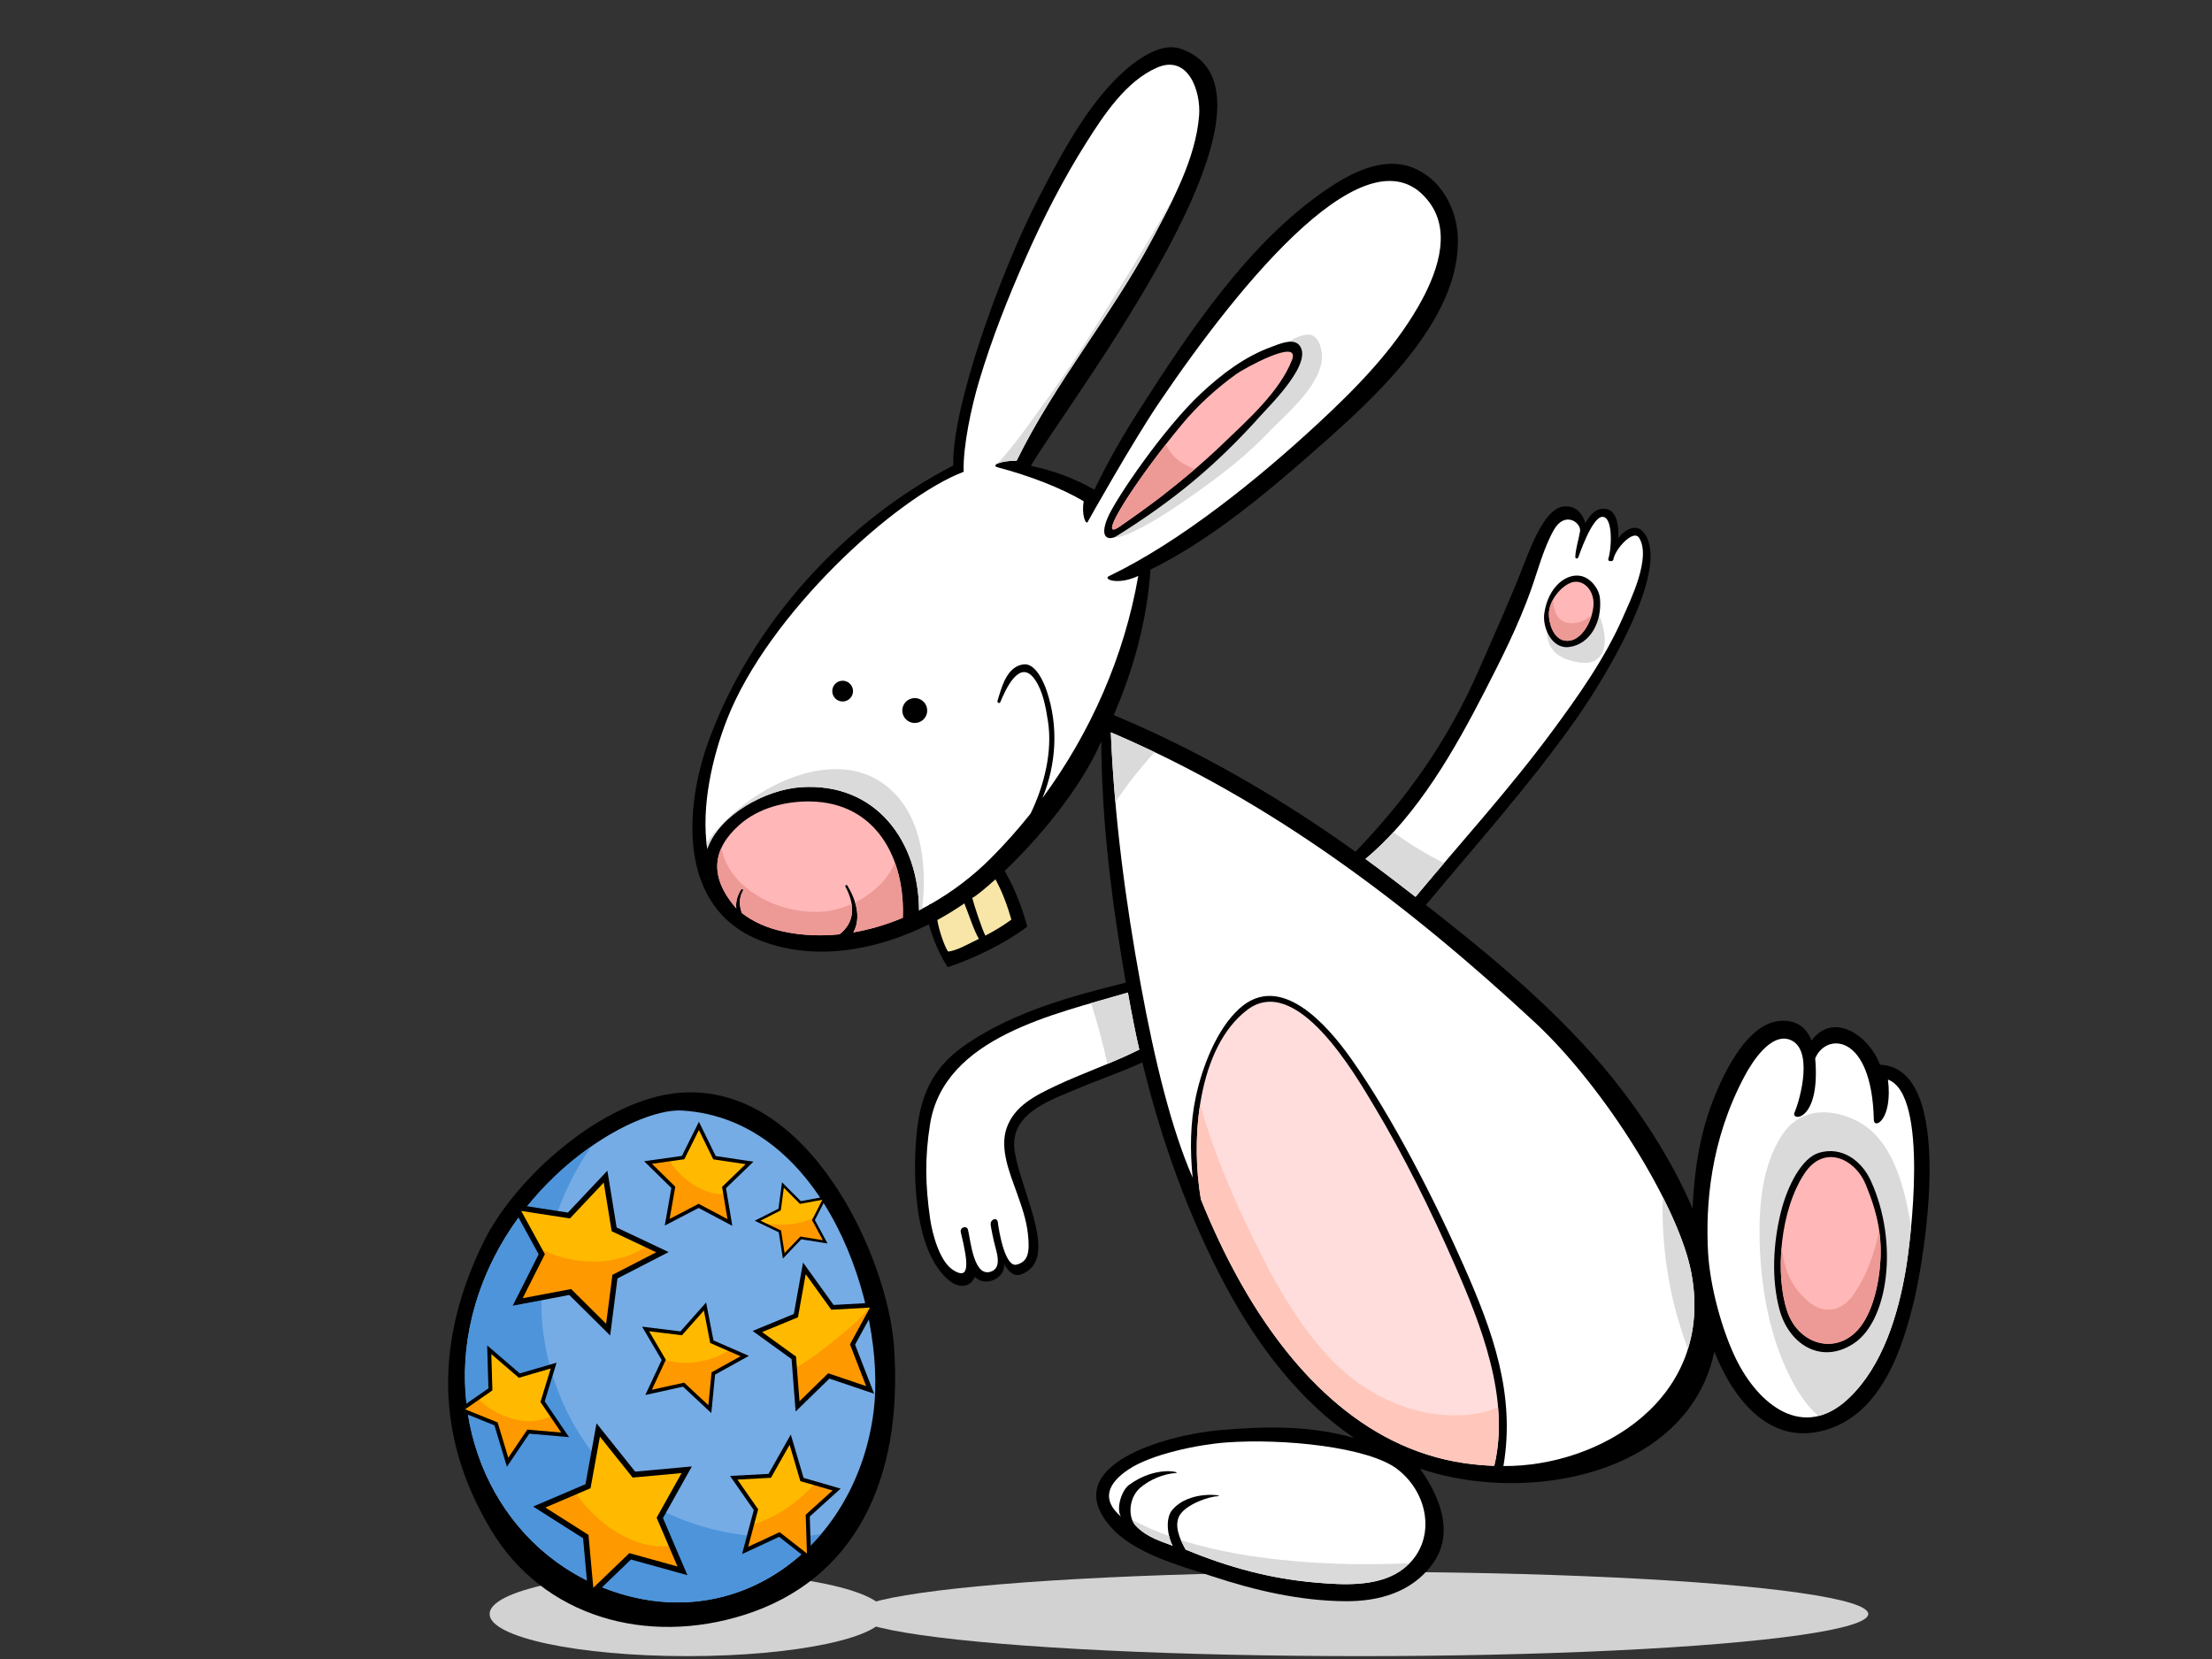 <?xml version="1.0" encoding="utf-8"?>
<!-- Generator: Adobe Illustrator 17.0.0, SVG Export Plug-In . SVG Version: 6.00 Build 0)  -->
<!DOCTYPE svg PUBLIC "-//W3C//DTD SVG 1.1//EN" "http://www.w3.org/Graphics/SVG/1.1/DTD/svg11.dtd">
<svg version="1.1" id="Layer_1" xmlns="http://www.w3.org/2000/svg" xmlns:xlink="http://www.w3.org/1999/xlink" x="0px" y="0px"
	 width="800px" height="600px" viewBox="0 0 800 600" enable-background="new 0 0 800 600" xml:space="preserve">
<rect x="0" y="0" width="800" height="600" fill="#333333" stroke="none"/>
<ellipse fill="#D2D2D2" cx="248.565" cy="583.722" rx="71.494" ry="15.239"/>
<ellipse fill="#D2D2D2" cx="492.071" cy="583.722" rx="183.622" ry="15.239"/>
<path d="M679.88,385.061c-3.629-10.161-16.694-19.597-24.713-8.706c-1.317-3.479-3.661-6.107-7.647-6.93
	c-14.301-2.954-24.169,18.605-28.198,29.128c-4.645,12.128-6.633,25.401-7.195,38.514c-7.714-18.092-19.051-34.961-29.019-47.292
	c-18.955-23.451-43.377-43.749-67.413-62.487c18.314-22.004,37.375-43.228,53.936-66.659c12.503-17.691,35.493-56.923,24.35-68.579
	c-2.773-2.902-7.43,0.259-8.71,2.817c0.256-3.456-0.127-10.503-4.771-10.852c-3.491-0.261-5.428,2.218-7.139,5.218
	c-1.024-3.46-3.459-6.662-8.068-6.02c-5.822,0.806-10.366,11.039-13.976,20.403c-4.943,12.817-10.491,24.976-15.983,37.597
	c-12.22,28.089-27.461,48.409-45.1,66.832c-27.279-19.558-56.462-36.477-87.448-49.44c7.132-16.372,12.038-34.124,13.309-52.596
	c21.573-10.583,41.648-27.44,59.638-43.268c20.478-18.017,52.725-46.756,51.499-77.073c-0.432-10.669-6.423-21.433-16.811-25.228
	c-10.525-3.845-21.925,2.174-30.442,7.941c-28.424,19.259-49.779,51.52-67.995,79.958c-6.007,9.383-11.454,18.856-16.176,28.793
	c-7.089-4.078-14.925-6.989-22.973-8.638c12.514-21.826,100.199-135.029,54.19-150.848c-9.057-3.111-20.63,7.619-26.169,13.804
	c-10.282,11.479-18.279,26.647-25.307,40.261c-13.584,26.32-31.42,75.718-30.77,96.624c-38.534,19.843-72.813,56.668-88.461,99.546
	c-9.088,24.902-10.966,60.594,18.515,72.204c19.81,7.802,42.148,3.649,61.111-5.789c1.358,5.152,4.235,11.765,6.823,15.501
	c9.542-3.17,20.677-8.582,28.756-14.666c-1.151-4.312-3.738-12.651-8.188-20.144c12.315-11.691,27.659-29.934,34.935-46.862
	c0.219,29.582,3.728,57.416,8.887,87.258c-19.842,4.96-39.501,10.255-56.794,21.68c-11.903,7.863-16.925,17.1-18.616,30.867
	c-1.695,13.791-1.969,44.501,11.765,55.376c3.434,2.721,7.445,2.268,9.063-1.508c3.667,3.883,11.11,0.54,10.571-4.643
	c1.228,2.02,3.129,4.926,6.365,3.667c13.591-5.286,0.315-28.46-2.456-43.854c-2.482-13.8,11.593-18.558,21.788-22.886
	c8.041-3.414,16.385-6.181,24.309-9.869c6.921,28.508,16.791,56.089,30.449,81.485c11.239,20.895,26.597,41.17,46.128,54.353
	c-15.786-4.447-31.57-4.357-48.872-2.789c-19.459,1.76-58.091,12.725-39.444,34.621c8.486,9.969,25.039,14.248,37.06,18.222
	c15.468,5.111,31.718,8.873,48.068,8.993c12.171,0.089,23.911-3.198,31.434-13.298c7.319-9.823,4.415-22.159-4.406-34.653
	c31.009,10.621,76.618,5.941,97.282-21.791c4.74-6.362,7.651-13.292,9.155-20.538c6.752,16.923,19.821,34.294,40.214,28.35
	c20.281-5.913,27.907-29.298,32.241-47.718C695.677,455.792,707.821,386.148,679.88,385.061z"/>
<path fill="#FFFFFF" d="M537.032,249.914c6.087-11.834,12.092-23.799,16.585-36.339c2.536-7.081,4.626-15.342,8.348-21.911
	c3.983-7.035,9.991-2.614,9.479,0.486c-0.514,3.102-1.679,6.588-1.71,9.346c-0.008,0.684,0.955,0.597,1.104,0.033
	c-0.068,0.259,4.784-14.473,8.649-14.603c3.865-0.129,3.483,11.017,2.201,15.113c-0.383,1.231,1.697,1.07,1.792,0.386
	c0.514-3.715,7.227-11.216,9.328-7.895c4.505,7.124-3.249,22.743-5.762,28.52c-6.459,14.838-16.07,28.438-25.643,41.394
	c-15.416,20.869-32.879,40.017-49.465,59.919c-2.415-1.869-4.826-3.73-7.22-5.573c-3.59-2.761-7.218-5.475-10.877-8.146
	C512.954,294.702,526.569,270.262,537.032,249.914z"/>
<path fill="#FFB7B7" d="M326.512,331.926c-5.775,2.425-11.779,4.237-17.888,5.292c2.908-5.266,1.048-11.603-2.173-16.958
	c-0.267-0.444-0.922-0.035-0.681,0.414c3.288,6.129,3.77,12.612-2.132,17.215c-0.006,0.004-0.008,0.009-0.015,0.017
	c-6.723,0.689-13.531,0.434-20.267-0.994c-6.188-1.314-11.124-3.649-15.064-6.71c-0.909-2.64-1.159-5.329,0.432-8.096
	c0.259-0.451-0.433-0.802-0.706-0.372c-1.46,2.294-1.969,4.588-1.724,6.821c-9.8-11.253-8.937-21.318,1.16-30.264
	c6.883-6.096,16.567-8.558,25.543-8.435C316.909,290.182,327.399,310.563,326.512,331.926z"/>
<path fill="#F7E6A8" d="M342.853,344.12c-1.238-1.799-3.251-7.549-3.863-11.381c3.419-1.839,6.659-3.886,9.789-6.015
	c1.75,4.383,3.475,9.847,5.253,12.817C350.688,341.149,345.64,344.046,342.853,344.12z"/>
<path fill="#F7E6A8" d="M365.784,332.6c-2.995,2.192-6.153,4.085-9.42,5.778c-1.235-2.381-4.19-11.314-4.725-13.606
	c2.053-1.142,5.815-4.479,8.383-6.749C362.526,322.578,364.346,327.598,365.784,332.6z"/>
<path fill="#FFFFFF" d="M377.029,288.622c4.983-12.235,5.861-25.906,1.527-38.777c-1.029-3.053-4.022-10.087-8.35-9.566
	c-6.118,0.738-7.951,8.285-9.448,13.189c-0.202,0.667,0.734,1.135,1.02,0.455c1.712-4.067,6.889-16.179,12.495-8.172
	c2.966,4.235,3.988,10.268,4.752,15.231c1.644,10.677-1.285,22.934-6.293,33.259c-4.518,5.686-9.344,11.107-14.453,16.218
	c-6.315,6.318-13.684,11.963-21.693,16.508c-0.265,0.004-0.497,0.139-0.63,0.364c-1.181,0.662-2.376,1.294-3.584,1.904
	c-0.054-24.786-15.434-46.366-42.706-44.538c-12.672,0.849-29.487,9.869-33.88,22.276c-2.294-15.316,1.873-33.339,7.179-46.886
	c14.934-38.13,61.107-80.246,85.551-89.448c-0.296-9.325,2.902-23.797,5.515-32.575c4.598-15.449,10.564-30.497,17.101-45.22
	c6.307-14.2,13.425-28.087,21.721-41.231c6.287-9.961,14.346-22.227,25.547-27.139c11.332-4.967,15.952,8.58,15.273,17.294
	c-1.213,15.599-9.741,31.124-16.942,44.664c-14.679,27.601-35.36,52.183-49.055,80.187c-6.217-0.005-9.3,1.747-6.892,2.385
	c11.601,3.076,22.817,7.386,31.156,12.275c-0.863,4.889,0.777,8.712,1.438,7.477c0.645-1.211,16.337-29.13,25.936-43.298
	c29.73-43.878,76.461-101.141,97.735-72.137c8.321,11.346,2.098,26.684-4.042,37.407c-9.251,16.154-22.743,29.825-36.288,42.394
	c-21.84,20.265-49.923,42.895-75.654,55.245c-2.342,1.122,3.24,3.397,10.6-0.072C406.657,237.23,394.458,264.969,377.029,288.622z"
	/>
<path fill="#FFFFFF" d="M381.652,392.789c-7.288,3.46-14.874,7.244-17.617,15.276c-2.523,7.39,1.139,16.118,3.588,22.989
	c1.817,5.096,3.626,10.1,4.173,15.514c0.625,6.163,0.161,9.71-4.121,10.804c-4.281,1.094-6.473-12.625-6.796-15.322
	c-0.241-1.998-2.774-1.102-2.589,0.869c0.093,1.002,0.978,5.503,1.833,8.625c0.855,3.126,1.618,7.019-1.519,8.27
	c-6.429,2.562-7.542-11.067-8.514-15.057c-0.406-1.669-3.063-0.965-2.589,0.969c2.806,11.438,3.236,17.477-2.805,13.593
	c-4.891-3.146-7.523-13.076-8.307-18.564c-1.726-12.079-1.967-22.093-0.007-34.241c5.091-31.558,45.321-39.769,71.537-47.538
	c1.281,7.139,2.495,13.566,4.123,20.618C402.201,384.54,391.598,388.072,381.652,392.789z"/>
<path fill="#FFFFFF" d="M506.151,568.355c-8.401,5.507-20.354,4.843-29.851,4.042c-16.765-1.414-31.624-5.438-47.48-11.952
	c-2.419-4.2-4.232-9.043-2.146-12.471c2.4-3.946,10.453-6.717,13.856-6.874c2.799-0.126-10.183-2.545-16.572,4.998
	c-2.735,3.229-1.529,10.013,0.152,12.947c-3.053-1.257-9.164-2.799-13.363-7.253c-2.908-3.085-2.544-10.183,1.678-13.767
	c3.453-2.932,8.349-4.985,12.806-5.29c2.315-0.159-7.102-2.959-16.99,4.379c-2.467,1.83-4.718,8.313-2.839,11.37
	c-7.129-6.111-4.885-11.895,2.678-16.998c8.369-5.645,25.447-9.067,35.382-9.799c20.659-1.523,51.438,1.634,61.869,9.619
	C517.763,540.818,519.725,559.456,506.151,568.355z"/>
<path fill="#FFDDDD" d="M448.33,463.28c-5.311-9.51-9.937-19.387-14.003-29.51c-3.843-22.252-1.033-54.932,16.679-68.476
	c17.847-13.647,38.993,23.091,45.925,34.66c10.927,18.246,20.469,37.644,29.022,57.082c9.662,21.956,20.319,48.832,14.471,73.11
	c-3.664-0.141-7.277-0.466-10.779-0.97C492.327,523.79,465.829,494.596,448.33,463.28z"/>
<path fill="#FFC7BB" d="M519.905,511.5c-14.882-1.701-28.643-9.453-38.853-20.263c-13.616-14.418-22.929-32.832-31.307-50.636
	c-6.288-13.359-11.702-27.08-15.697-41.237c-1.842,11.76-1.487,24.181,0.279,34.405c4.066,10.124,8.691,20,14.003,29.51
	c17.498,31.316,43.997,60.511,81.315,65.895c3.502,0.505,7.115,0.83,10.779,0.97c1.67-6.933,1.96-14.08,1.347-21.263
	C535.224,511.892,527.374,512.354,519.905,511.5z"/>
<path fill="#FFFFFF" d="M543.734,530.216c4.43-25.926-3.902-48.723-14.089-71.851c-10.516-23.876-25.9-54.141-41.006-75.479
	c-8.632-12.196-25.493-31.573-40.373-18.144c-8.301,7.49-13.502,21.316-15.778,31.932c-2.043,9.529-2.131,19.046-1.158,29.231
	c-7.469-17.154-13.508-41.023-18.801-69.958c-5.459-29.837-9.549-60.614-10.782-91.08c57.54,24.407,107.703,62.489,153.265,104.803
	c25.583,23.764,52.15,66.906,56.645,90.509C620.366,505.903,578.418,530.474,543.734,530.216z"/>
<path fill="#FFFFFF" d="M689.223,459.361c-2.753,16.096-8.305,34.614-20.523,46.261c-16.473,15.701-32.822,2.455-40.986-14.42
	c-4.984-10.303-9.314-26.113-9.975-38.361c-0.909-16.887,0.723-40.292,13.294-63.795c2.623-4.904,9.372-15.604,16.318-13.011
	c8.491,3.166,3.986,20.893,1.652,26.35c-1.374,3.214,9.467,3.361,7.491-19.599c3.791-9.336,20.484-9.336,21.208,22.233
	c0.082,3.523,6.895,0,5.104-14.577C697.737,395.934,690.974,449.104,689.223,459.361z"/>
<path fill="#DADADA" d="M503.913,300.981c-3.179,3.458-6.531,6.708-10.073,9.664c3.659,2.671,7.288,5.385,10.877,8.146
	c2.394,1.843,4.805,3.704,7.22,5.573c3.407-4.089,6.852-8.141,10.31-12.187C515.806,308.857,509.628,305.164,503.913,300.981z"/>
<path fill="#DADADA" d="M579.148,224.599c-1.385-4.255-4.354-10.911-9.209-12.177c-6.765-1.767-8.862,11.006-9.624,15.117
	c-0.104,0.554-0.447,0.834-0.852,0.935c0.021,4.603,2.336,8.619,8.009,10.259c2.954,0.854,6.872,1.758,9.696-0.02
	C581.691,235.868,580.53,228.845,579.148,224.599z"/>
<path fill="#DADADA" d="M472.556,121.024c-2.933,0.361-5.617,1.906-7.988,3.597c-4.69,3.336-9.245,7.137-13.294,11.231
	c-17.811,17.998-29.69,41.444-50.166,56.83c0.627,3.301,5.995,0.961,9.377-0.697c6.762-3.316,13.113-7.471,19.28-11.778
	c10.177-7.105,19.974-14.405,28.544-23.361c6.656-6.956,17.745-15.867,19.653-25.784
	C478.603,127.745,477.371,120.43,472.556,121.024z"/>
<path fill="#DADADA" d="M333.531,328.621c1.663-14.549,0.117-30.126-8.827-40.416c-19.365-22.283-55.3-3.353-69.183,16.599
	c0.079,0.726,0.158,1.453,0.265,2.17c4.393-12.407,21.208-21.427,33.88-22.276c27.272-1.828,42.652,19.753,42.706,44.538
	C332.763,329.038,333.144,328.822,333.531,328.621z"/>
<path fill="#DADADA" d="M378.135,145.115c-5.598,7.654-10.963,15.723-17.513,22.632c1.113-0.59,3.597-1.131,7.055-1.128
	c13.695-28.004,34.375-52.586,49.055-80.187c2.64-4.963,5.456-10.196,8.026-15.599c-5.98,10.523-12.165,20.928-18.543,31.207
	C397.206,116.556,388.222,131.32,378.135,145.115z"/>
<path fill="#DADADA" d="M400.509,384.786c3.902-1.621,7.773-3.303,11.533-5.192c-1.628-7.052-2.842-13.479-4.123-20.618
	c-4.151,1.231-8.656,2.473-13.316,3.815C396.918,370.085,398.908,377.396,400.509,384.786z"/>
<path fill="#DADADA" d="M468.2,564.611c-13.537-1.185-27.768-3.353-41.118-7.629c0.497,1.174,1.092,2.342,1.737,3.462
	c15.856,6.514,30.715,10.538,47.48,11.952c9.497,0.8,21.45,1.464,29.851-4.042c1.36-0.893,2.524-1.906,3.577-2.974
	C495.875,565.94,482.016,565.82,468.2,564.611z"/>
<path fill="#DADADA" d="M409.519,549.702c0.309,0.791,0.693,1.523,1.227,2.089c4.2,4.455,10.311,5.996,13.363,7.253
	c-0.506-0.884-0.953-2.135-1.278-3.516C418.243,553.874,413.784,551.946,409.519,549.702z"/>
<path fill="#DADADA" d="M417.577,272.053c-5.222-2.495-10.483-4.919-15.83-7.187c0.338,8.37,0.911,16.765,1.65,25.157
	C407.749,283.69,412.445,277.613,417.577,272.053z"/>
<path fill="#DADADA" d="M601.29,437.32c0.021,14.3,2.087,28.49,6.312,42.165c0.877,2.837,1.836,5.642,2.837,8.427
	c2.543-8.137,3.188-17.388,1.217-27.734c-1.431-7.508-5.101-16.996-10.256-27.209C601.347,434.42,601.286,435.867,601.29,437.32z"/>
<path fill="#DADADA" d="M689.223,459.361c0.458-2.686,1.258-8.329,1.926-15.274c-0.46-3.403-1.062-6.775-1.851-10.094
	c-2.728-11.488-7.404-24.002-18.921-29.181c-9.574-4.307-19.823-3.588-25.929,5.764c-7.273,11.137-8.4,25.928-8.035,38.865
	c0.426,15.105,3.026,30.788,9.168,44.686c2.612,5.909,6.565,13.348,12.123,17.972c3.598-0.893,7.293-2.948,10.995-6.477
	C680.918,493.975,686.47,475.457,689.223,459.361z"/>
<path d="M469.71,124.637c-2.297-2.388-7.252-0.126-9.678,0.745c-9.761,3.503-18.095,9.847-25.596,16.83
	c-13.426,12.494-30.992,38.205-33.867,45.106c-3.268,7.843,0.862,8.052,3.163,6.616c20.802-12.996,36.032-25.553,52.423-43.856
	C459.482,146.36,475.51,130.671,469.71,124.637z"/>
<path fill="#FFB7B7" d="M467.264,130.211c-4.504,11.566-16.271,21.895-24.952,30.253c-7.039,6.78-14.539,13.052-22.254,19.039
	c-3.967,3.078-11.039,8.137-15.175,10.98c-9.367,6.436,7.476-18.98,22.924-37.407c5.66-6.751,12.243-12.688,19.379-17.847
	C449.679,133.427,470.533,121.82,467.264,130.211z"/>
<path d="M676.6,427.024c-3.212-7.032-10.24-12.569-18.678-10.122c-6.151,1.788-11.43,11.704-13.868,21.586
	c-2.754,11.157-3.456,23.849-0.527,34.967c3.366,12.771,15.14,20.211,26.943,12.401C682.963,477.594,686.774,449.291,676.6,427.024z
	"/>
<path fill="#FFB7B7" d="M671.298,481.613c-8.531,8.481-21.132,4.006-24.947-7.438c-4.485-13.453-2.543-36.632,6.341-49.889
	c7.093-10.588,18.239-5.17,22.043,4.006c4.418,10.656,6.092,19.107,5.234,29.163C679.112,467.511,676.16,476.777,671.298,481.613z"
	/>
<path d="M578.635,216.331c-0.358-3.492-3.353-7.242-6.811-8.011c-5.154-1.146-11.912,3.712-13.319,13.577
	c-0.695,4.854,2.561,12.934,9.033,12.091C575.147,232.995,579.508,224.84,578.635,216.331z"/>
<path fill="#FFB7B7" d="M565.973,231.692c-4.157-0.597-5.84-6.314-5.804-9.667c0.052-4.789,4.214-9.821,7.942-11.272
	c3.726-1.451,7.812,1.665,8.195,6.788C576.689,222.62,572.553,232.642,565.973,231.692z"/>
<path fill="#ED9995" d="M298.212,329.648c-14.938,1.54-34.394-7.359-37.312-22.969c-3.08,6.726-1.456,14.009,5.394,21.874
	c-0.245-2.233,0.263-4.527,1.724-6.821c0.273-0.431,0.965-0.079,0.706,0.372c-1.591,2.767-1.341,5.457-0.432,8.096
	c3.94,3.061,8.876,5.395,15.064,6.71c6.737,1.429,13.545,1.684,20.267,0.994c0.006-0.007,0.008-0.013,0.015-0.017
	c3.892-3.035,4.996-6.887,4.363-10.917C304.827,328.382,301.484,329.308,298.212,329.648z"/>
<path fill="#ED9995" d="M323.68,312.033c-2.576,6.148-8.069,11.226-14.425,14.353c1.136,3.691,1.222,7.479-0.63,10.832
	c6.109-1.055,12.113-2.867,17.888-5.292C326.801,324.97,325.875,318.121,323.68,312.033z"/>
<path fill="#ED9995" d="M431.989,169.592c-5.653-2.102-8.863-5.266-10.299-8.954c-13.314,17.011-24.939,35.433-16.807,29.845
	c4.136-2.843,11.208-7.902,15.175-10.98c4.111-3.19,8.154-6.469,12.105-9.858C432.106,169.625,432.047,169.614,431.989,169.592z"/>
<path fill="#ED9995" d="M669.799,468.932c-4.058,5.374-10.245,6.373-15.537,2.009c-6.745-5.562-9.169-12.567-9.907-20.102
	c-0.777,8.566-0.107,17.02,1.996,23.335c3.814,11.444,16.416,15.919,24.947,7.438c4.862-4.836,7.814-14.102,8.671-24.159
	c0.367-4.298,0.24-8.305-0.335-12.316C677.743,453.91,674.789,462.33,669.799,468.932z"/>
<path fill="#ED9995" d="M568.898,225.396c-5.247,0.279-7.18-4.039-7.186-8.641c-0.93,1.658-1.524,3.481-1.543,5.27
	c-0.036,3.353,1.647,9.07,5.804,9.667c4.708,0.678,8.154-4.257,9.599-8.983C573.459,224.226,571.179,225.274,568.898,225.396z"/>
<circle cx="304.753" cy="249.949" r="3.756"/>
<path d="M335.342,256.973c0,2.493-2.018,4.506-4.506,4.506c-2.491,0-4.509-2.013-4.509-4.506c0-2.488,2.018-4.508,4.509-4.508
	C333.323,252.465,335.342,254.485,335.342,256.973z"/>
<path d="M323.32,486.864c-2.291-32.082-30.705-95.326-77.452-91.659c-27.428,2.152-59.521,30.496-71.035,54.078
	c-17.058,34.932-17.874,69.661,2.749,104.032c18.98,31.634,56.433,41.895,91.659,30.706
	C308.197,571.648,326.866,536.487,323.32,486.864z"/>
<path fill="#75ACE5" d="M221.807,575.562c-40.386-13.802-61.31-57.213-51.098-99.239c11.916-49.037,58.237-75.777,76.008-74.683
	c51.855,3.189,73.854,71.476,69.27,108.596C310.022,558.554,267.807,591.283,221.807,575.562z"/>
<path fill="#4D94DB" d="M225.215,536.938c-17.895-15.29-28.712-39.777-29.391-63.207c-0.622-21.455,6.113-41.736,18.014-59.102
	c-17.764,12.362-36.223,33.274-43.129,61.694c-10.212,42.026,10.713,85.437,51.098,99.239c29.446,10.063,57.322,0.253,75.15-20.769
	C272.831,558.841,243.949,552.946,225.215,536.938z"/>
<polygon fill="#FFBA00" points="206.228,467.274 187.24,470.866 195.941,453.611 186.66,436.66 205.758,439.605 219.011,425.542 
	222.112,444.614 239.582,452.871 222.402,461.716 219.948,480.882 "/>
<path fill="#FF9900" d="M194.696,451.337l1.245,2.274l-8.701,17.255l18.987-3.592l13.72,13.608l2.454-19.167l17.18-8.845
	l-5.29-2.499C223.242,458.315,207.083,457.858,194.696,451.337z"/>
<polygon fill="#FFBA00" points="252.662,436.119 241.302,442.037 243.515,429.42 234.379,420.442 247.062,418.651 252.775,407.189 
	258.398,418.693 271.068,420.586 261.859,429.492 263.976,442.124 "/>
<path fill="#FF9900" d="M262.265,431.919c-7.788,0.313-15.989-5.357-20.46-12.527l-7.427,1.05l9.137,8.978l-2.172,12.381
	c0.033,0.055,0.069,0.107,0.094,0.166l11.225-5.848l11.313,6.006L262.265,431.919z"/>
<polygon fill="#FFBA00" points="247.241,500.783 234.567,503.579 240.059,491.82 233.486,480.627 246.367,482.219 254.978,472.511 
	257.445,485.25 269.341,490.441 257.985,496.724 256.725,509.644 "/>
<path fill="#FF9900" d="M239.909,491.565l0.15,0.255l-5.492,11.76l12.674-2.797l9.484,8.861l1.26-12.921l11.356-6.283l-5.33-2.325
	C256.742,492.733,247.781,494.265,239.909,491.565z"/>
<polygon fill="#FFBA00" points="282.062,445.355 273.998,441.49 281.969,437.442 283.153,428.579 289.466,434.908 298.261,433.294 
	294.192,441.255 298.446,449.121 289.617,447.71 283.452,454.187 "/>
<path fill="#FF9900" d="M294.715,440.233c-5.771,2.819-12.5,3.353-19.149,2.009l6.496,3.113l1.39,8.832l6.165-6.477l8.829,1.41
	l-4.253-7.865L294.715,440.233z"/>
<polygon fill="#FFBA00" points="179.395,514.964 166.733,509.859 177.362,502.493 176.945,488.164 187.815,497.507 200.232,493.884 
	196.229,506.936 204.382,518.925 191.064,517.77 183.58,528.844 "/>
<path fill="#FF9900" d="M188.224,513.725c-6.224-1.039-11.323-3.97-15.531-7.998l-5.96,4.131l12.662,5.105l4.185,13.88l7.484-11.074
	l13.318,1.155l-4.659-6.85C196.132,513.654,192.281,514.402,188.224,513.725z"/>
<polygon fill="#FFBA00" points="211.857,555.72 195.024,545.038 212.662,537.502 216.357,517.169 229.263,533.306 248.365,531.557 
	238.624,548.961 246.825,568.114 227.904,562.863 213.744,576.475 "/>
<path fill="#FF9900" d="M207.859,539.552l-12.835,5.486l16.833,10.682l1.887,20.754l14.159-13.612l18.921,5.251l-3.868-9.033
	C229.702,560.754,216.01,551.5,207.859,539.552z"/>
<polygon fill="#FFBA00" points="287.092,491.077 273.916,481.557 287.848,475.818 290.914,458.721 301.062,472.818 316.108,471.98 
	308.332,486.254 314.694,502.681 299.746,497.624 288.45,508.642 "/>
<path fill="#FF9900" d="M315.094,472.038c-3.102,4.006-6.901,7.562-10.861,10.717c-5.187,4.135-10.752,8.852-16.848,12.129
	l1.065,13.758l11.296-11.019l14.948,5.057l-6.362-16.427l7.775-14.274L315.094,472.038z"/>
<polygon fill="#FFBA00" points="281.864,554.968 269.483,560.735 273.405,546.001 265.367,534.454 278.389,533.755 285.788,520.672 
	290.041,535.088 302.568,538.711 292.13,548.144 292.622,563.382 "/>
<path fill="#FF9900" d="M294.733,536.445c-6.186,6.978-13.792,12.274-22.772,14.984l-2.478,9.307l12.381-5.767l10.758,8.414
	l-0.493-15.239l10.438-9.433L294.733,536.445z"/>
<path d="M238.186,451.113l-15.177-7.176l-2.694-16.568l-0.648-3.974l-2.763,2.93l-11.512,12.218l-16.591-2.558l-3.982-0.616
	l1.935,3.534l8.063,14.727l-7.559,14.987l-1.813,3.599l3.958-0.749l16.494-3.118l11.919,11.821l2.86,2.837l0.512-3.998l2.132-16.649
	l14.925-7.682l3.582-1.845L238.186,451.113z M221.482,461.073l-2.264,17.684L206.556,466.2l-17.52,3.312l8.028-15.922l-8.563-15.64
	l17.623,2.717l12.229-12.978l2.861,17.599l16.123,7.621L221.482,461.073z"/>
<path d="M272.485,420.132l-2.641-0.394l-11.007-1.643l-4.883-9.995l-1.173-2.399l-1.191,2.388l-4.962,9.957l-11.018,1.555
	l-2.644,0.377l1.906,1.871l7.936,7.797l-1.922,10.963l-0.462,2.63l2.369-1.235l9.868-5.14l9.829,5.218l2.36,1.253l-0.443-2.636
	l-1.837-10.974l7.998-7.738L272.485,420.132z M261.152,429.259l1.954,11.656l-10.441-5.542l-10.484,5.462l2.043-11.643l-8.432-8.285
	l11.704-1.652l5.273-10.577l5.188,10.617l11.691,1.745L261.152,429.259z"/>
<path d="M268.369,489.287l-10.336-4.51l-2.142-11.065l-0.515-2.654l-1.796,2.022l-7.481,8.433l-11.189-1.381l-2.685-0.331
	l1.37,2.333l5.71,9.721l-4.772,10.214l-1.144,2.453l2.642-0.584l11.009-2.427l8.239,7.697l1.978,1.847l0.263-2.695l1.095-11.22
	l9.864-5.458l2.367-1.311L268.369,489.287z M257.355,496.311l-1.163,11.921l-8.753-8.176l-11.695,2.579l5.068-10.852l-6.065-10.325
	l11.886,1.466l7.945-8.956l2.277,11.754l10.977,4.791L257.355,496.311z"/>
<path d="M298.407,448.082l-3.696-6.832l3.535-6.917l0.849-1.662l-1.834,0.338l-7.64,1.401l-5.486-5.495l-1.316-1.32l-0.246,1.847
	l-1.029,7.699l-6.924,3.518l-1.663,0.845l1.681,0.806l7.005,3.355l1.207,7.675l0.29,1.839l1.285-1.349l5.357-5.627l7.67,1.227
	l1.841,0.292L298.407,448.082z M289.45,447.217l-5.69,5.978l-1.282-8.15l-7.441-3.568l7.355-3.736l1.092-8.177l5.825,5.839
	l8.117-1.488l-3.754,7.346l3.925,7.259L289.45,447.217z"/>
<path d="M204.13,517.3l-7.128-10.481l3.521-11.477l0.768-2.503l-2.514,0.734l-10.793,3.148l-9.367-8.052l-2.424-2.083l0.092,3.194
	l0.36,12.348l-9.24,6.405l-2.151,1.492l2.427,0.978l11.135,4.49l3.658,12.133l0.858,2.845l1.664-2.46l6.421-9.501l11.423,0.991
	l2.96,0.257L204.13,517.3z M190.712,517.031l-6.885,10.189l-3.853-12.782l-11.763-4.743l9.868-6.841l-0.382-13.113l9.948,8.553
	l11.528-3.364l-3.719,12.124l7.508,11.041L190.712,517.031z"/>
<path d="M239.772,549.022l8.537-15.253l1.91-3.414l-3.897,0.357l-16.601,1.518l-11.146-13.934l-2.827-3.534l-0.81,4.451l-3.19,17.56
	l-15.329,6.551l-3.599,1.538l3.304,2.096l14.753,9.361l1.648,18.115l0.387,4.272l3.092-2.972l12.19-11.719l16.289,4.519l4.133,1.148
	l-1.689-3.943L239.772,549.022z M227.612,561.713l-13.036,12.532l-1.739-19.124l-15.608-9.904l16.349-6.985l3.389-18.651
	l11.838,14.8l17.705-1.619l-9.031,16.137l7.555,17.647L227.612,561.713z"/>
<path d="M309.256,486.315l6.868-12.608l1.444-2.649l-3.013,0.166l-13.081,0.728l-8.719-12.113l-2.318-3.218l-0.702,3.904
	l-2.635,14.691l-12.11,4.989l-2.79,1.15l2.446,1.767l11.637,8.407l1.189,15.386l0.276,3.584l2.573-2.51l9.642-9.405l12.758,4.316
	l3.405,1.153l-1.298-3.351L309.256,486.315z M299.528,496.663l-10.379,10.124l-1.25-16.163l-12.268-8.863l12.962-5.34l2.798-15.597
	l9.257,12.86l14-0.78l-7.24,13.294l5.853,15.115L299.528,496.663z"/>
<path d="M304.024,538.376l-2.508-0.726l-10.89-3.152l-3.654-12.386l-0.971-3.292l-1.691,2.989l-6.358,11.24l-11.319,0.61
	l-2.609,0.141l1.492,2.142l7.099,10.198l-3.435,12.904l-0.8,3.007l2.82-1.312l10.566-4.922l9.183,7.181l2.451,1.917l-0.102-3.109
	l-0.431-13.348l9.219-8.331L304.024,538.376z M291.392,547.831l0.453,14.02l-9.885-7.73l-11.374,5.298l3.609-13.558l-7.484-10.749
	l12.116-0.652l6.75-11.935l3.879,13.152l11.655,3.372L291.392,547.831z"/>
</svg>
